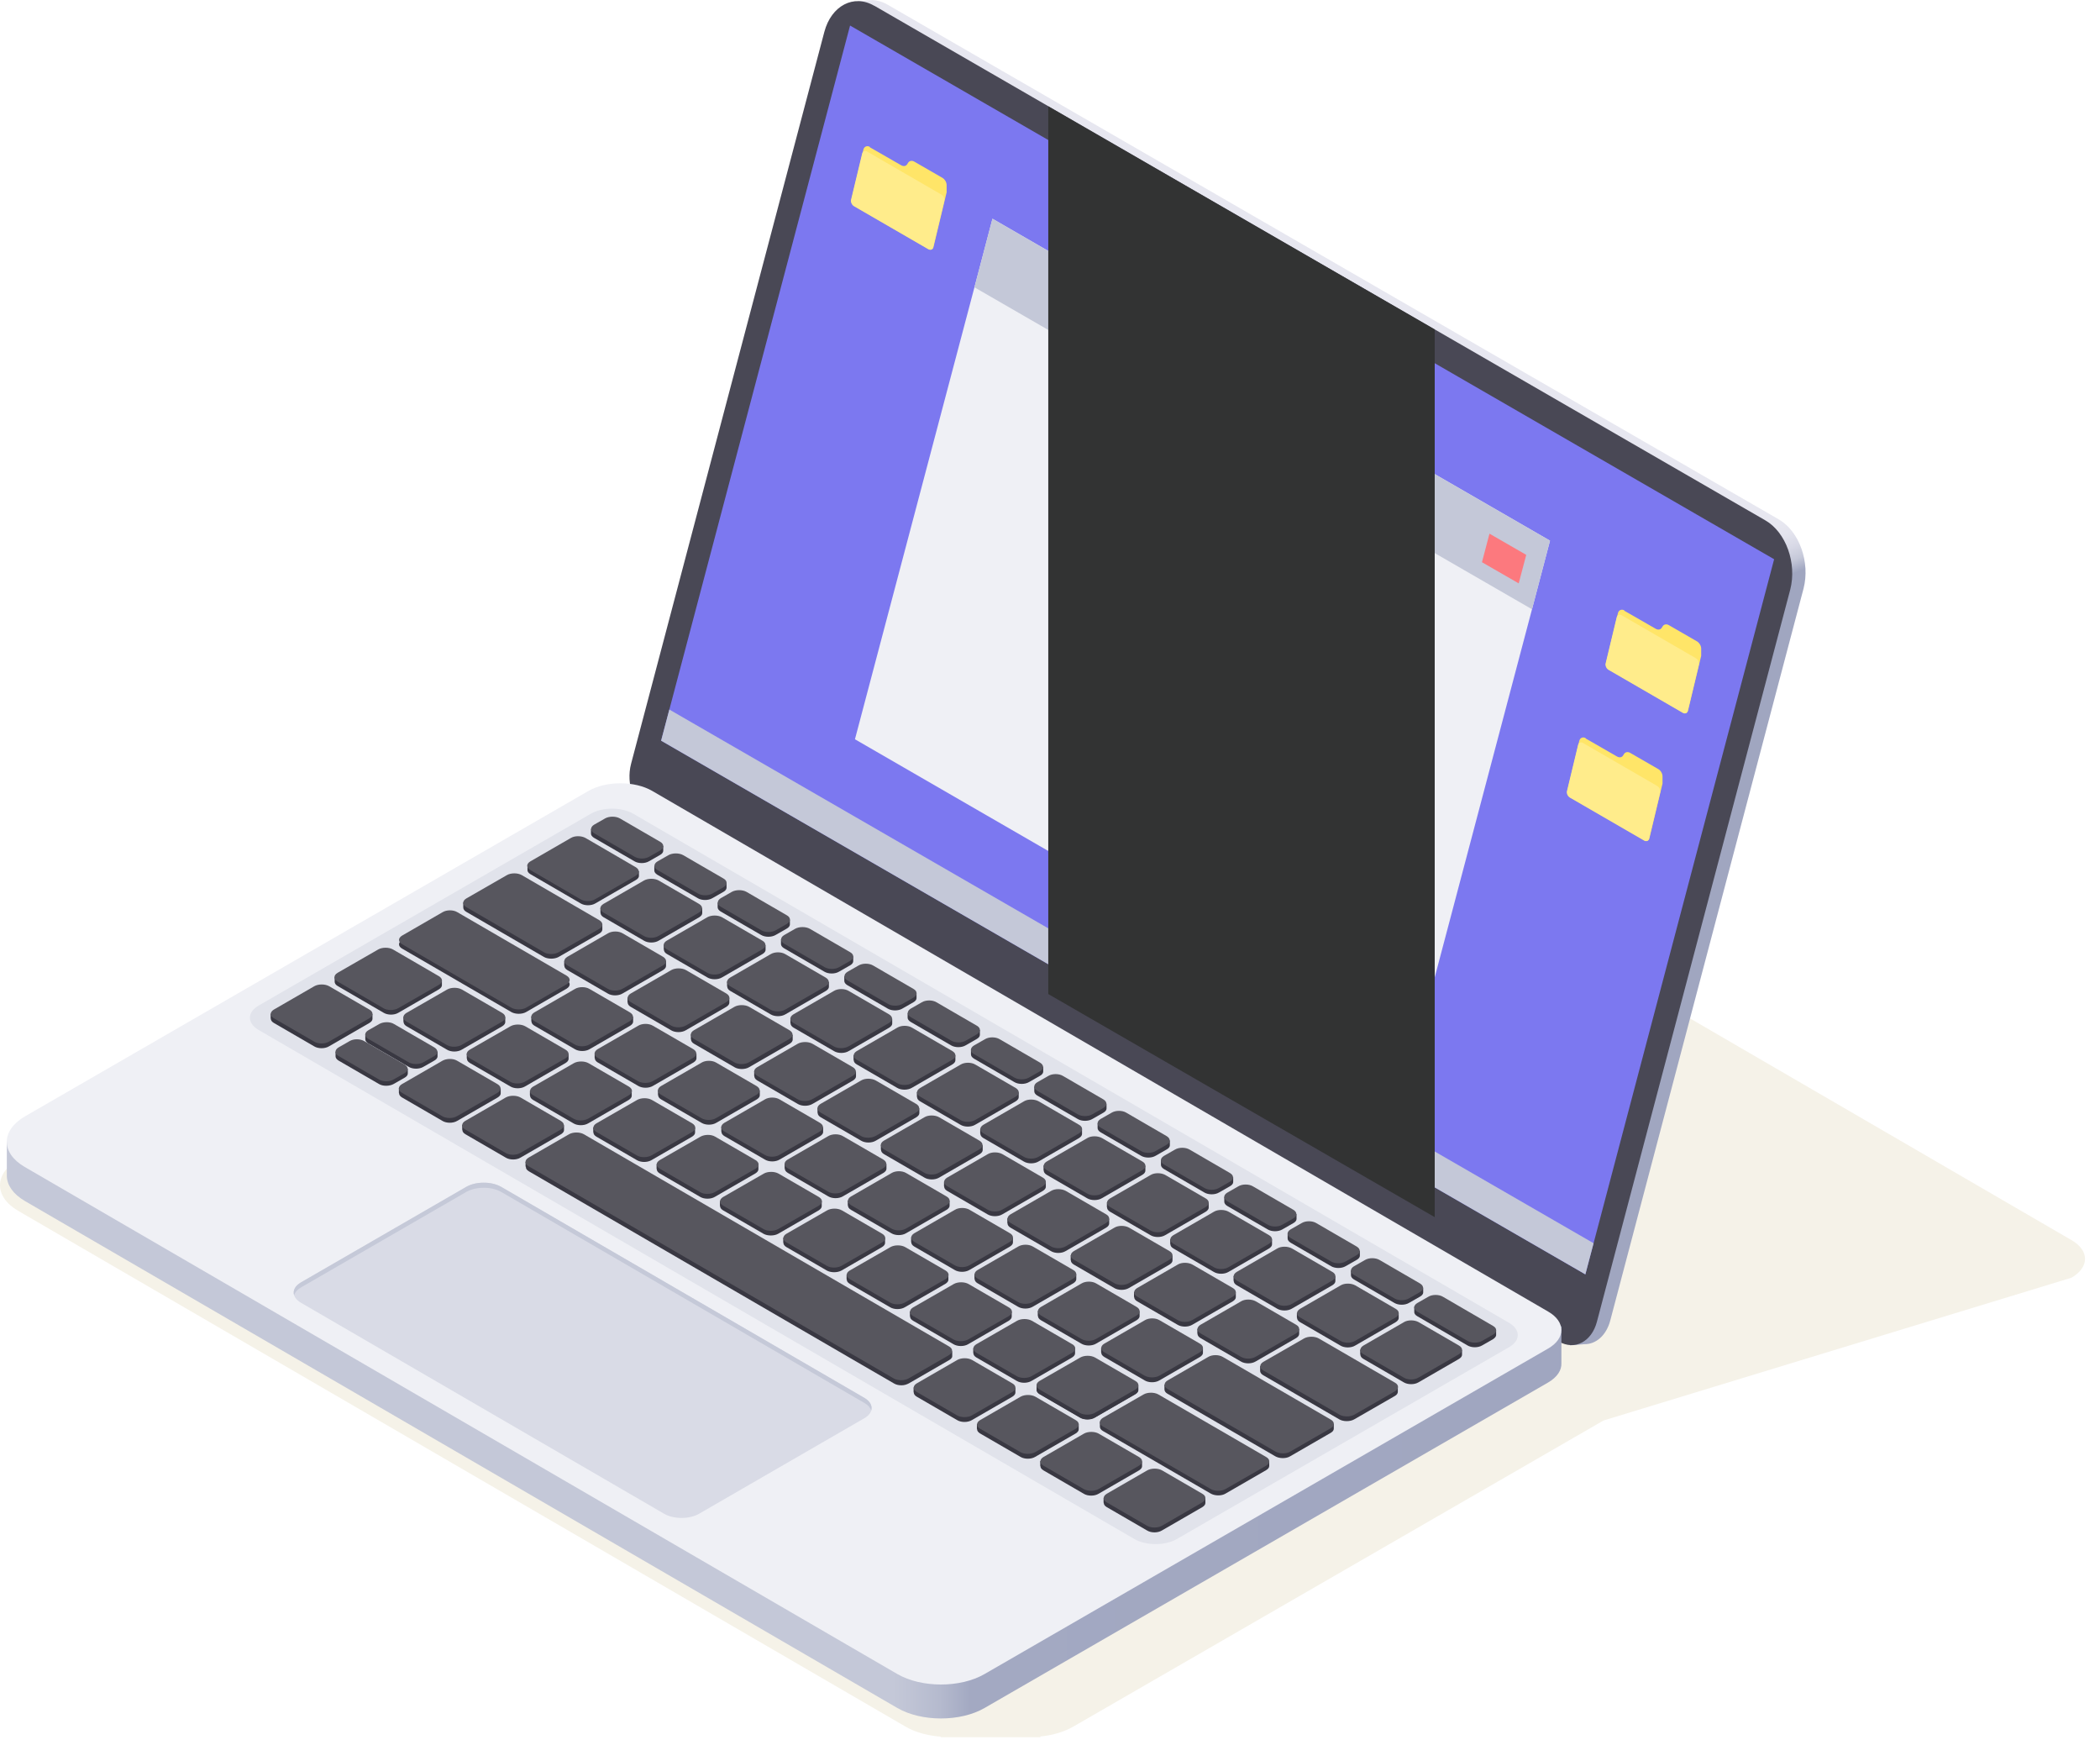 <svg width="130" height="108" viewBox="0 0 130 108" fill="none" xmlns="http://www.w3.org/2000/svg">
<path d="M1.148 71.782L36.616 51.302C37.732 50.663 39.519 50.663 40.623 51.302L41.078 51.562L41.533 51.302C42.432 50.782 43.775 50.696 44.847 51.01L67.839 43.992C68.955 43.353 70.742 43.353 71.847 43.992L128.249 76.763C129.354 77.403 129.343 78.442 128.238 79.081L99.268 87.918L66.453 106.86C65.879 107.196 65.153 107.402 64.406 107.477V107.521H58.233V107.488C57.421 107.423 56.652 107.218 56.045 106.86L1.127 74.944C-0.379 74.067 -0.379 72.637 1.148 71.76V71.782Z" fill="#F5F2E8"/>
<path d="M39.952 47.338L51.919 2.025C52.136 1.213 52.59 0.628 53.143 0.336L53.089 0.076L54.02 0C54.323 0.022 54.637 0.108 54.951 0.292L110.109 32.144C111.387 32.88 112.069 34.797 111.647 36.432L99.679 81.745C99.43 82.665 98.791 83.207 98.076 83.196H98.066L97.188 83.272L97.253 83.023L41.121 50.62C40.147 50.056 39.627 48.605 39.952 47.36V47.338Z" fill="url(#paint0_linear_76_839)"/>
<path d="M54.128 0.357L109.285 32.208C110.563 32.945 111.246 34.862 110.823 36.497L98.856 81.81C98.531 83.044 97.481 83.597 96.506 83.034L40.233 50.544C39.259 49.98 38.739 48.529 39.064 47.284L51.031 1.971C51.464 0.346 52.85 -0.379 54.117 0.357H54.128Z" fill="#494855"/>
<path d="M52.623 1.581L109.827 34.613L98.141 78.875L40.927 45.843L52.623 1.581Z" fill="#7C78F0"/>
<path d="M98.153 45.703L100.113 46.829C100.254 46.905 100.405 46.883 100.481 46.753L100.535 46.666C100.611 46.547 100.763 46.515 100.904 46.591L102.669 47.609C102.81 47.695 102.918 47.88 102.918 48.053V48.389C102.918 48.389 102.918 48.464 102.918 48.497L102.106 51.887C102.073 52.038 101.932 52.092 101.802 52.017L97.2 49.352C97.07 49.277 96.983 49.093 97.026 48.941L97.763 45.865C97.806 45.659 98.001 45.584 98.174 45.692L98.153 45.703Z" fill="#FFE568"/>
<path d="M97.991 45.984L102.594 48.648C102.724 48.724 102.81 48.908 102.767 49.06L102.085 51.897C102.052 52.049 101.912 52.103 101.782 52.027L97.179 49.363C97.049 49.287 96.962 49.103 97.005 48.952L97.688 46.114C97.72 45.963 97.861 45.908 97.991 45.984Z" fill="#FFEC8B"/>
<path d="M100.546 37.797L102.507 38.923C102.647 38.999 102.799 38.977 102.875 38.847L102.929 38.761C103.005 38.642 103.156 38.609 103.297 38.685L105.062 39.703C105.203 39.79 105.312 39.974 105.312 40.147V40.483C105.312 40.483 105.312 40.559 105.312 40.591L104.499 43.981C104.467 44.133 104.326 44.187 104.196 44.111L99.593 41.447C99.463 41.371 99.377 41.187 99.42 41.035L100.156 37.959C100.2 37.754 100.395 37.678 100.568 37.786L100.546 37.797Z" fill="#FFE568"/>
<path d="M100.385 38.078L104.987 40.743C105.117 40.818 105.204 41.003 105.161 41.154L104.478 43.992C104.446 44.143 104.305 44.197 104.175 44.122L99.572 41.457C99.442 41.382 99.356 41.197 99.399 41.046L100.081 38.208C100.114 38.057 100.255 38.003 100.385 38.078Z" fill="#FFEC8B"/>
<path d="M53.835 9.108L55.796 10.234C55.936 10.31 56.088 10.288 56.164 10.158L56.218 10.072C56.294 9.953 56.445 9.92 56.586 9.996L58.352 11.014C58.492 11.101 58.601 11.285 58.601 11.458V11.794C58.601 11.794 58.601 11.87 58.601 11.902L57.788 15.292C57.756 15.444 57.615 15.498 57.485 15.422L52.882 12.758C52.752 12.682 52.666 12.498 52.709 12.346L53.446 9.27C53.489 9.065 53.684 8.989 53.857 9.097L53.835 9.108Z" fill="#FFE568"/>
<path d="M53.674 9.379L58.276 12.043C58.406 12.119 58.493 12.303 58.45 12.454L57.767 15.292C57.735 15.444 57.594 15.498 57.464 15.422L52.861 12.758C52.731 12.682 52.645 12.498 52.688 12.346L53.37 9.509C53.403 9.357 53.544 9.303 53.674 9.379Z" fill="#FFEC8B"/>
<path d="M41.435 43.916L98.65 76.947L98.141 78.875L40.926 45.843L41.435 43.916Z" fill="#C4C8D8"/>
<path d="M52.925 45.756L87.441 65.694L94.838 37.71L95.953 33.464L61.438 13.537L60.322 17.782L52.925 45.756Z" fill="#EFF0F5"/>
<path d="M60.322 17.782L94.838 37.71L95.953 33.464L61.438 13.537L60.322 17.782Z" fill="#C4C8D8"/>
<path d="M94.015 36.107L91.74 34.797L92.206 33.031L94.481 34.342L94.015 36.107Z" fill="#FC797E"/>
<g style="mix-blend-mode:screen">
<path d="M64.893 6.584V61.525L88.816 75.333V20.393L64.893 6.584Z" fill="#323333"/>
</g>
<path d="M0.423 72.767V70.644L2.155 70.85L36.443 51.053C37.537 50.425 39.302 50.425 40.385 51.053L93.052 81.658L96.658 82.091V84.366C96.68 84.799 96.409 85.232 95.835 85.568L60.952 105.712C59.457 106.578 57.042 106.578 55.547 105.712L1.527 74.326C0.812 73.904 0.444 73.362 0.423 72.81V72.767Z" fill="url(#paint1_linear_76_839)"/>
<path d="M1.548 69.095L36.432 48.952C37.526 48.323 39.291 48.323 40.374 48.952L95.845 81.182C96.928 81.81 96.928 82.839 95.835 83.467L60.951 103.611C59.457 104.477 57.041 104.477 55.547 103.611L1.527 72.225C0.043 71.359 0.054 69.962 1.548 69.095Z" fill="#EFF0F5"/>
<path d="M16.007 62.24L36.584 50.36C37.31 49.948 38.468 49.948 39.194 50.36L93.42 81.875C94.135 82.298 94.135 82.969 93.42 83.381L72.843 95.261C72.117 95.673 70.959 95.673 70.233 95.261L16.007 63.746C15.292 63.334 15.292 62.652 16.007 62.24Z" fill="#E1E3EB"/>
<path d="M18.628 79.373L28.862 73.46C29.458 73.114 30.433 73.114 31.028 73.46L53.511 86.521C54.107 86.868 54.107 87.431 53.511 87.777L43.277 93.691C42.681 94.037 41.706 94.037 41.111 93.691L18.628 80.63C18.032 80.283 18.032 79.72 18.628 79.373Z" fill="#D9DBE6"/>
<path d="M53.511 86.835L31.028 73.774C30.432 73.428 29.468 73.428 28.862 73.774L18.628 79.687C18.4 79.817 18.259 79.991 18.205 80.164C18.119 79.882 18.259 79.59 18.628 79.373L28.862 73.46C29.458 73.114 30.432 73.114 31.028 73.46L53.511 86.521C53.879 86.738 54.009 87.019 53.933 87.301C53.879 87.128 53.739 86.965 53.511 86.835Z" fill="#C5C9D8"/>
<path d="M84.204 83.825V83.532H84.442L86.911 82.114C87.16 81.962 87.572 81.973 87.821 82.114L90.29 83.554H90.507V83.836V83.857C90.507 83.944 90.442 84.031 90.323 84.106L87.81 85.558C87.561 85.709 87.15 85.709 86.9 85.558L84.399 84.106C84.269 84.031 84.215 83.933 84.215 83.846L84.204 83.825Z" fill="#393842"/>
<path d="M68.316 92.997V92.705H68.554L71.024 91.286C71.273 91.145 71.684 91.145 71.933 91.286L74.403 92.727H74.619V93.008V93.03C74.619 93.117 74.554 93.203 74.435 93.279L71.922 94.73C71.673 94.882 71.262 94.882 71.013 94.73L68.511 93.279C68.381 93.203 68.327 93.106 68.327 93.019L68.316 92.997Z" fill="#393842"/>
<path d="M64.396 90.723V90.43H64.634L67.104 89.011C67.353 88.86 67.764 88.871 68.013 89.011L70.483 90.452H70.699V90.734V90.755C70.699 90.842 70.634 90.928 70.515 91.004L68.003 92.456C67.754 92.607 67.342 92.607 67.093 92.456L64.591 91.004C64.461 90.928 64.407 90.831 64.407 90.744L64.396 90.723Z" fill="#393842"/>
<path d="M60.475 88.438V88.146H60.714L63.183 86.727C63.432 86.575 63.843 86.586 64.092 86.727L66.562 88.167H66.778V88.449V88.471C66.778 88.557 66.713 88.644 66.594 88.72L64.082 90.171C63.833 90.322 63.421 90.322 63.172 90.171L60.67 88.72C60.54 88.644 60.486 88.546 60.486 88.46L60.475 88.438Z" fill="#393842"/>
<path d="M56.555 86.164V85.871H56.794L59.263 84.453C59.512 84.301 59.923 84.312 60.172 84.453L62.642 85.893H62.858V86.174V86.196C62.858 86.283 62.793 86.369 62.674 86.445L60.162 87.896C59.913 88.048 59.501 88.048 59.252 87.896L56.75 86.445C56.62 86.369 56.566 86.272 56.566 86.185L56.555 86.164Z" fill="#393842"/>
<path d="M80.283 81.55V81.258H80.521L82.99 79.839C83.24 79.688 83.651 79.698 83.9 79.839L86.369 81.28H86.586V81.561V81.583C86.586 81.669 86.521 81.756 86.402 81.832L83.889 83.283C83.64 83.435 83.229 83.435 82.98 83.283L80.478 81.832C80.348 81.756 80.294 81.659 80.294 81.572L80.283 81.55Z" fill="#393842"/>
<path d="M74.121 82.535V82.243H74.359L76.828 80.824C77.077 80.672 77.489 80.683 77.738 80.824L80.207 82.264H80.424V82.546V82.568C80.424 82.654 80.359 82.741 80.24 82.817L77.727 84.268C77.478 84.42 77.067 84.42 76.817 84.268L74.316 82.817C74.186 82.741 74.132 82.644 74.132 82.557L74.121 82.535Z" fill="#393842"/>
<path d="M70.2 80.261V79.969H70.438L72.907 78.55C73.156 78.398 73.568 78.409 73.817 78.55L76.286 79.99H76.503V80.272V80.294C76.503 80.38 76.438 80.467 76.319 80.543L73.806 81.994C73.557 82.146 73.146 82.146 72.897 81.994L70.395 80.543C70.265 80.467 70.211 80.37 70.211 80.283L70.2 80.261Z" fill="#393842"/>
<path d="M68.165 83.705V83.413H68.403L70.872 81.994C71.121 81.853 71.533 81.853 71.782 81.994L74.251 83.435H74.468V83.716V83.738C74.468 83.825 74.403 83.911 74.284 83.987L71.771 85.438C71.522 85.59 71.111 85.59 70.861 85.438L68.36 83.987C68.23 83.911 68.175 83.814 68.175 83.727L68.165 83.705Z" fill="#393842"/>
<path d="M64.169 86.012V85.72H64.407L66.876 84.301C67.125 84.16 67.537 84.16 67.786 84.301L70.255 85.741H70.472V86.023V86.044C70.472 86.131 70.407 86.218 70.288 86.294L67.775 87.745C67.526 87.897 67.114 87.897 66.865 87.745L64.364 86.294C64.234 86.218 64.179 86.12 64.179 86.034L64.169 86.012Z" fill="#393842"/>
<path d="M60.248 83.738V83.445H60.486L62.955 82.026C63.204 81.886 63.616 81.886 63.865 82.026L66.334 83.467H66.551V83.749V83.77C66.551 83.857 66.486 83.943 66.367 84.019L63.854 85.47C63.605 85.622 63.194 85.622 62.944 85.47L60.443 84.019C60.313 83.943 60.258 83.846 60.258 83.759L60.248 83.738Z" fill="#393842"/>
<path d="M56.328 81.464V81.171H56.566L59.035 79.753C59.284 79.612 59.696 79.612 59.945 79.753L62.414 81.193H62.631V81.475V81.496C62.631 81.583 62.566 81.669 62.447 81.745L59.934 83.197C59.685 83.348 59.273 83.348 59.024 83.197L56.523 81.745C56.393 81.669 56.339 81.572 56.339 81.485L56.328 81.464Z" fill="#393842"/>
<path d="M52.407 79.178V78.886H52.645L55.114 77.467C55.364 77.326 55.775 77.326 56.024 77.467L58.493 78.907H58.71V79.189V79.211C58.71 79.297 58.645 79.384 58.526 79.46L56.013 80.911C55.764 81.062 55.353 81.062 55.103 80.911L52.602 79.46C52.472 79.384 52.418 79.286 52.418 79.2L52.407 79.178Z" fill="#393842"/>
<path d="M48.486 76.904V76.611H48.724L51.194 75.193C51.443 75.041 51.854 75.052 52.103 75.193L54.572 76.633H54.789V76.915V76.936C54.789 77.023 54.724 77.11 54.605 77.185L52.092 78.637C51.843 78.777 51.432 78.777 51.183 78.637L48.681 77.185C48.551 77.11 48.497 77.012 48.497 76.925L48.486 76.904Z" fill="#393842"/>
<path d="M44.566 74.629V74.337H44.804L47.274 72.918C47.523 72.767 47.934 72.778 48.183 72.918L50.653 74.359H50.869V74.64V74.662C50.869 74.749 50.804 74.835 50.685 74.911L48.172 76.362C47.923 76.503 47.512 76.503 47.263 76.362L44.761 74.911C44.631 74.835 44.577 74.738 44.577 74.651L44.566 74.629Z" fill="#393842"/>
<path d="M40.645 72.345V72.052H40.883L43.353 70.634C43.602 70.482 44.013 70.493 44.262 70.634L46.732 72.074H46.948V72.356V72.377C46.948 72.464 46.883 72.55 46.764 72.626L44.252 74.078C44.002 74.229 43.591 74.229 43.342 74.078L40.84 72.626C40.71 72.55 40.656 72.453 40.656 72.366L40.645 72.345Z" fill="#393842"/>
<path d="M36.725 70.07V69.778H36.964L39.433 68.359C39.682 68.208 40.093 68.218 40.342 68.359L42.812 69.8H43.028V70.081V70.103C43.028 70.189 42.963 70.276 42.844 70.352L40.332 71.803C40.083 71.955 39.671 71.955 39.422 71.803L36.92 70.352C36.79 70.276 36.736 70.179 36.736 70.092L36.725 70.07Z" fill="#393842"/>
<path d="M32.804 67.796V67.504H33.043L35.512 66.085C35.761 65.933 36.172 65.944 36.422 66.085L38.891 67.525H39.107V67.807V67.828C39.107 67.915 39.042 68.002 38.923 68.078L36.411 69.529C36.162 69.68 35.75 69.68 35.501 69.529L32.999 68.078C32.869 68.002 32.815 67.904 32.815 67.818L32.804 67.796Z" fill="#393842"/>
<path d="M28.613 69.918V69.626H28.851L31.32 68.207C31.57 68.056 31.981 68.067 32.23 68.207L34.7 69.648H34.916V69.929V69.951C34.916 70.038 34.851 70.124 34.732 70.2L32.219 71.651C31.97 71.803 31.559 71.803 31.31 71.651L28.808 70.2C28.678 70.124 28.624 70.027 28.624 69.94L28.613 69.918Z" fill="#393842"/>
<path d="M24.693 67.644V67.352H24.931L27.401 65.933C27.65 65.781 28.061 65.792 28.31 65.933L30.779 67.373H30.996V67.655V67.677C30.996 67.763 30.931 67.85 30.812 67.926L28.299 69.377C28.05 69.528 27.639 69.528 27.39 69.377L24.888 67.926C24.758 67.85 24.704 67.752 24.704 67.666L24.693 67.644Z" fill="#393842"/>
<path d="M16.755 63.031V62.738H16.993L19.462 61.32C19.711 61.168 20.123 61.179 20.372 61.32L22.841 62.76H23.058V63.042V63.063C23.058 63.15 22.993 63.237 22.873 63.312L20.361 64.764C20.112 64.915 19.7 64.915 19.451 64.764L16.95 63.312C16.82 63.237 16.765 63.139 16.765 63.053L16.755 63.031Z" fill="#393842"/>
<path d="M20.945 60.464L23.414 59.035C23.663 58.883 24.075 58.894 24.324 59.035L24.671 59.24L26.793 60.475H27.01V60.605L27.14 60.681H27.356V60.962V60.984C27.356 61.071 27.291 61.157 27.172 61.233L24.66 62.684C24.411 62.836 23.999 62.836 23.75 62.684L20.902 61.027C20.772 60.951 20.718 60.854 20.718 60.767V60.475H20.956L20.945 60.464Z" fill="#393842"/>
<path d="M28.895 65.511V65.218H29.134L31.603 63.8C31.852 63.648 32.263 63.659 32.512 63.8L34.982 65.24H35.198V65.522V65.543C35.198 65.63 35.133 65.716 35.014 65.792L32.502 67.244C32.252 67.395 31.841 67.395 31.592 67.244L29.09 65.792C28.96 65.716 28.906 65.619 28.906 65.532L28.895 65.511Z" fill="#393842"/>
<path d="M24.974 63.236V62.944H25.213L27.682 61.525C27.931 61.374 28.342 61.384 28.591 61.525L31.061 62.966H31.277V63.247V63.269C31.277 63.355 31.212 63.442 31.093 63.518L28.581 64.969C28.332 65.121 27.92 65.121 27.671 64.969L25.169 63.518C25.039 63.442 24.985 63.345 24.985 63.258L24.974 63.236Z" fill="#393842"/>
<path d="M64.244 81.431V81.139H64.482L66.951 79.72C67.2 79.579 67.612 79.579 67.861 79.72L70.33 81.16H70.547V81.442V81.463C70.547 81.55 70.482 81.637 70.363 81.713L67.85 83.164C67.601 83.315 67.19 83.315 66.941 83.164L64.439 81.713C64.309 81.637 64.255 81.539 64.255 81.453L64.244 81.431Z" fill="#393842"/>
<path d="M60.324 79.145V78.853H60.562L63.031 77.434C63.281 77.283 63.692 77.294 63.941 77.434L66.41 78.875H66.627V79.156V79.178C66.627 79.265 66.562 79.351 66.443 79.427L63.93 80.878C63.681 81.03 63.27 81.03 63.02 80.878L60.519 79.427C60.389 79.351 60.335 79.254 60.335 79.167L60.324 79.145Z" fill="#393842"/>
<path d="M56.403 76.871V76.579H56.641L59.111 75.16C59.36 75.008 59.771 75.019 60.02 75.16L62.489 76.6H62.706V76.882V76.904C62.706 76.99 62.641 77.077 62.522 77.153L60.009 78.604C59.76 78.755 59.349 78.755 59.1 78.604L56.598 77.153C56.468 77.077 56.414 76.979 56.414 76.893L56.403 76.871Z" fill="#393842"/>
<path d="M52.482 74.597V74.305H52.72L55.19 72.886C55.439 72.734 55.85 72.745 56.099 72.886L58.569 74.326H58.785V74.608V74.63C58.785 74.716 58.72 74.803 58.601 74.879L56.089 76.33C55.839 76.482 55.428 76.482 55.179 76.33L52.677 74.879C52.547 74.803 52.493 74.706 52.493 74.619L52.482 74.597Z" fill="#393842"/>
<path d="M48.573 72.312V72.02H48.811L51.28 70.601C51.529 70.449 51.941 70.46 52.19 70.601L54.659 72.041H54.876V72.323V72.344C54.876 72.431 54.811 72.518 54.692 72.594L52.179 74.045C51.93 74.197 51.519 74.197 51.27 74.045L48.768 72.594C48.638 72.518 48.584 72.42 48.584 72.334L48.573 72.312Z" fill="#393842"/>
<path d="M44.653 70.038V69.745H44.891L47.361 68.326C47.61 68.175 48.021 68.186 48.27 68.326L50.739 69.767H50.956V70.049V70.07C50.956 70.157 50.891 70.243 50.772 70.319L48.259 71.77C48.01 71.922 47.599 71.922 47.35 71.77L44.848 70.319C44.718 70.243 44.664 70.146 44.664 70.059L44.653 70.038Z" fill="#393842"/>
<path d="M40.732 67.764V67.471H40.97L43.44 66.053C43.689 65.901 44.1 65.912 44.349 66.053L46.819 67.493H47.035V67.775V67.796C47.035 67.883 46.97 67.969 46.851 68.045L44.339 69.496C44.089 69.648 43.678 69.648 43.429 69.496L40.927 68.045C40.797 67.969 40.743 67.872 40.743 67.785L40.732 67.764Z" fill="#393842"/>
<path d="M36.811 65.478V65.186H37.05L39.519 63.767C39.768 63.615 40.179 63.626 40.428 63.767L42.898 65.207H43.114V65.489V65.511C43.114 65.597 43.049 65.684 42.93 65.76L40.418 67.211C40.169 67.362 39.757 67.362 39.508 67.211L37.006 65.76C36.876 65.684 36.822 65.586 36.822 65.5L36.811 65.478Z" fill="#393842"/>
<path d="M32.891 63.204V62.912H33.13L35.599 61.493C35.848 61.341 36.259 61.352 36.508 61.493L38.978 62.933H39.194V63.215V63.237C39.194 63.323 39.129 63.41 39.01 63.486L36.498 64.937C36.249 65.089 35.837 65.089 35.588 64.937L33.086 63.486C32.956 63.41 32.902 63.312 32.902 63.226L32.891 63.204Z" fill="#393842"/>
<path d="M66.28 77.987V77.695H66.518L68.987 76.276C69.237 76.125 69.648 76.135 69.897 76.276L72.366 77.717H72.583V77.998V78.02C72.583 78.106 72.518 78.193 72.399 78.269L69.886 79.72C69.637 79.872 69.226 79.872 68.977 79.72L66.475 78.269C66.345 78.193 66.291 78.096 66.291 78.009L66.28 77.987Z" fill="#393842"/>
<path d="M62.36 75.702V75.41H62.598L65.067 73.991C65.317 73.839 65.728 73.85 65.977 73.991L68.447 75.431H68.663V75.713V75.735C68.663 75.821 68.598 75.908 68.479 75.984L65.966 77.435C65.717 77.587 65.306 77.587 65.057 77.435L62.555 75.984C62.425 75.908 62.371 75.811 62.371 75.724L62.36 75.702Z" fill="#393842"/>
<path d="M58.439 73.428V73.135H58.677L61.147 71.717C61.396 71.565 61.807 71.576 62.056 71.717L64.526 73.157H64.742V73.439V73.46C64.742 73.547 64.677 73.633 64.558 73.709L62.045 75.161C61.796 75.312 61.385 75.312 61.136 75.161L58.634 73.709C58.504 73.633 58.45 73.536 58.45 73.449L58.439 73.428Z" fill="#393842"/>
<path d="M54.53 71.153V70.861H54.768L57.237 69.442C57.486 69.291 57.898 69.301 58.147 69.442L60.616 70.883H60.833V71.164V71.186C60.833 71.272 60.768 71.359 60.649 71.435L58.136 72.886C57.887 73.038 57.476 73.038 57.227 72.886L54.725 71.435C54.595 71.359 54.541 71.262 54.541 71.175L54.53 71.153Z" fill="#393842"/>
<path d="M50.609 68.868V68.576H50.847L53.317 67.157C53.566 67.005 53.977 67.016 54.226 67.157L56.696 68.597H56.912V68.879V68.901C56.912 68.987 56.847 69.074 56.728 69.15L54.215 70.601C53.966 70.753 53.555 70.753 53.306 70.601L50.804 69.15C50.674 69.074 50.62 68.977 50.62 68.89L50.609 68.868Z" fill="#393842"/>
<path d="M46.688 66.594V66.301H46.926L49.396 64.883C49.645 64.731 50.056 64.742 50.305 64.883L52.775 66.323H52.991V66.605V66.626C52.991 66.713 52.926 66.799 52.807 66.875L50.294 68.327C50.045 68.478 49.634 68.478 49.385 68.327L46.883 66.875C46.753 66.799 46.699 66.702 46.699 66.615L46.688 66.594Z" fill="#393842"/>
<path d="M42.768 64.319V64.027H43.007L45.476 62.608C45.725 62.457 46.136 62.467 46.386 62.608L48.855 64.049H49.071V64.33V64.352C49.071 64.439 49.006 64.525 48.887 64.601L46.375 66.052C46.126 66.204 45.714 66.204 45.465 66.052L42.963 64.601C42.833 64.525 42.779 64.428 42.779 64.341L42.768 64.319Z" fill="#393842"/>
<path d="M38.847 62.035V61.742H39.086L41.555 60.324C41.804 60.172 42.215 60.183 42.465 60.324L44.934 61.764H45.15V62.045V62.067C45.15 62.154 45.085 62.24 44.966 62.316L42.454 63.767C42.205 63.919 41.793 63.919 41.544 63.767L39.042 62.316C38.912 62.24 38.858 62.143 38.858 62.056L38.847 62.035Z" fill="#393842"/>
<path d="M34.927 59.76V59.468H35.166L37.635 58.049C37.884 57.908 38.296 57.908 38.545 58.049L41.014 59.489H41.23V59.771V59.793C41.23 59.879 41.166 59.966 41.046 60.042L38.534 61.493C38.285 61.645 37.873 61.645 37.624 61.493L35.122 60.042C34.992 59.966 34.938 59.868 34.938 59.782L34.927 59.76Z" fill="#393842"/>
<path d="M76.363 79.265V78.973H76.601L79.07 77.554C79.32 77.413 79.731 77.413 79.98 77.554L82.449 78.994H82.666V79.276V79.297C82.666 79.384 82.601 79.471 82.482 79.547L79.969 80.998C79.72 81.149 79.309 81.149 79.06 80.998L76.558 79.547C76.428 79.471 76.374 79.373 76.374 79.287L76.363 79.265Z" fill="#393842"/>
<path d="M72.442 76.991V76.698H72.68L75.15 75.279C75.399 75.139 75.81 75.139 76.059 75.279L78.528 76.72H78.745V77.001V77.023C78.745 77.11 78.68 77.196 78.561 77.272L76.049 78.723C75.799 78.875 75.388 78.875 75.139 78.723L72.637 77.272C72.507 77.196 72.453 77.099 72.453 77.012L72.442 76.991Z" fill="#393842"/>
<path d="M68.522 74.717V74.424H68.76L71.23 73.005C71.479 72.865 71.89 72.865 72.139 73.005L74.609 74.446H74.825V74.728V74.749C74.825 74.836 74.76 74.922 74.641 74.998L72.129 76.449C71.879 76.601 71.468 76.601 71.219 76.449L68.717 74.998C68.587 74.922 68.533 74.825 68.533 74.738L68.522 74.717Z" fill="#393842"/>
<path d="M64.601 72.431V72.139H64.84L67.309 70.72C67.558 70.579 67.969 70.579 68.218 70.72L70.688 72.16H70.904V72.442V72.463C70.904 72.55 70.839 72.637 70.72 72.713L68.208 74.164C67.959 74.315 67.547 74.315 67.298 74.164L64.796 72.713C64.666 72.637 64.612 72.539 64.612 72.453L64.601 72.431Z" fill="#393842"/>
<path d="M60.68 70.157V69.864H60.919L63.388 68.445C63.637 68.305 64.048 68.305 64.297 68.445L66.767 69.886H66.983V70.167V70.189C66.983 70.276 66.918 70.362 66.799 70.438L64.287 71.889C64.038 72.041 63.626 72.041 63.377 71.889L60.875 70.438C60.745 70.362 60.691 70.265 60.691 70.178L60.68 70.157Z" fill="#393842"/>
<path d="M56.76 67.883V67.59H56.999L59.468 66.171C59.717 66.031 60.129 66.031 60.378 66.171L62.847 67.612H63.063V67.894V67.915C63.063 68.002 62.998 68.088 62.879 68.164L60.367 69.615C60.118 69.767 59.706 69.767 59.457 69.615L56.955 68.164C56.825 68.088 56.771 67.991 56.771 67.904L56.76 67.883Z" fill="#393842"/>
<path d="M52.84 65.597V65.305H53.078L55.547 63.886C55.796 63.746 56.208 63.746 56.457 63.886L58.926 65.327H59.143V65.608V65.63C59.143 65.717 59.078 65.803 58.959 65.879L56.446 67.33C56.197 67.482 55.785 67.482 55.536 67.33L53.035 65.879C52.904 65.803 52.85 65.706 52.85 65.619L52.84 65.597Z" fill="#393842"/>
<path d="M48.93 63.323V63.031H49.169L51.638 61.612C51.887 61.461 52.298 61.471 52.548 61.612L55.017 63.053H55.233V63.334V63.356C55.233 63.442 55.168 63.529 55.049 63.605L52.537 65.056C52.288 65.208 51.876 65.208 51.627 65.056L49.125 63.605C48.995 63.529 48.941 63.432 48.941 63.345L48.93 63.323Z" fill="#393842"/>
<path d="M45.01 61.049V60.756H45.249L47.718 59.338C47.967 59.186 48.379 59.197 48.628 59.338L51.097 60.778H51.313V61.06V61.081C51.313 61.168 51.248 61.255 51.129 61.33L48.617 62.782C48.368 62.933 47.956 62.933 47.707 62.782L45.205 61.33C45.075 61.255 45.021 61.157 45.021 61.071L45.01 61.049Z" fill="#393842"/>
<path d="M41.09 58.764V58.471H41.328L43.797 57.053C44.046 56.901 44.458 56.912 44.707 57.053L47.176 58.493H47.393V58.775V58.796C47.393 58.883 47.328 58.969 47.209 59.045L44.696 60.496C44.447 60.648 44.035 60.648 43.786 60.496L41.284 59.045C41.154 58.969 41.1 58.872 41.1 58.785L41.09 58.764Z" fill="#393842"/>
<path d="M37.169 56.489V56.197H37.407L39.876 54.778C40.125 54.627 40.537 54.637 40.786 54.778L43.255 56.218H43.472V56.5V56.522C43.472 56.608 43.407 56.695 43.288 56.771L40.775 58.222C40.526 58.374 40.114 58.374 39.865 58.222L37.364 56.771C37.234 56.695 37.179 56.598 37.179 56.511L37.169 56.489Z" fill="#393842"/>
<path d="M32.642 53.554H32.891L35.35 52.147C35.599 52.006 36.01 52.006 36.26 52.147L39.303 53.912H39.552V54.194C39.552 54.204 39.552 54.215 39.552 54.226V54.237C39.541 54.323 39.476 54.399 39.368 54.464L36.855 55.915C36.606 56.067 36.194 56.067 35.945 55.915L32.837 54.107C32.707 54.031 32.642 53.934 32.653 53.825V53.533L32.642 53.554Z" fill="#393842"/>
<path d="M32.534 72.193V71.911H32.772L35.241 70.482C35.425 70.373 35.707 70.341 35.945 70.406C36.021 70.428 36.097 70.449 36.162 70.493L38.631 71.933H38.848V72.063L56.262 82.189L58.732 83.629H58.948V83.911V83.933C58.948 83.954 58.948 83.965 58.938 83.987C58.938 83.987 58.938 83.987 58.938 83.998C58.938 84.019 58.927 84.03 58.905 84.052C58.905 84.052 58.883 84.073 58.883 84.084C58.883 84.095 58.862 84.106 58.851 84.117C58.829 84.138 58.807 84.149 58.775 84.171L56.262 85.622C56.197 85.655 56.122 85.687 56.046 85.709C55.97 85.73 55.883 85.741 55.808 85.741C55.645 85.741 55.483 85.709 55.353 85.633L52.851 84.182L32.74 72.496C32.61 72.42 32.545 72.323 32.556 72.225L32.534 72.193Z" fill="#393842"/>
<path d="M83.63 78.919V78.637L83.792 78.68C83.792 78.68 83.814 78.67 83.825 78.659L84.507 78.269C84.756 78.117 85.168 78.117 85.417 78.269L87.734 79.612L88.103 79.698V80.002C88.103 80.088 88.027 80.186 87.908 80.251L87.225 80.641C86.976 80.792 86.565 80.792 86.316 80.641L83.814 79.189C83.695 79.114 83.63 79.027 83.63 78.93V78.919Z" fill="#393842"/>
<path d="M79.71 76.644V76.363L79.872 76.406C79.872 76.406 79.894 76.395 79.905 76.385L80.587 75.995C80.836 75.843 81.248 75.843 81.497 75.995L83.814 77.338L84.183 77.424V77.727C84.183 77.814 84.107 77.912 83.988 77.977L83.305 78.366C83.056 78.518 82.645 78.518 82.396 78.366L79.894 76.915C79.775 76.839 79.71 76.753 79.71 76.655V76.644Z" fill="#393842"/>
<path d="M75.789 74.37V74.088L75.951 74.132C75.951 74.132 75.973 74.121 75.984 74.11L76.666 73.72C76.915 73.569 77.327 73.569 77.576 73.72L79.894 75.063L80.262 75.15V75.453C80.262 75.54 80.186 75.637 80.067 75.702L79.385 76.092C79.135 76.243 78.724 76.243 78.475 76.092L75.973 74.641C75.854 74.565 75.789 74.478 75.789 74.381V74.37Z" fill="#393842"/>
<path d="M71.868 72.085V71.803L72.031 71.847C72.031 71.847 72.052 71.836 72.063 71.825L72.745 71.435C72.994 71.283 73.406 71.283 73.655 71.435L75.973 72.778L76.341 72.865V73.168C76.341 73.254 76.265 73.352 76.146 73.417L75.464 73.807C75.215 73.958 74.803 73.958 74.554 73.807L72.052 72.356C71.933 72.28 71.868 72.193 71.868 72.096V72.085Z" fill="#393842"/>
<path d="M67.947 69.81V69.529L68.11 69.572C68.11 69.572 68.131 69.561 68.142 69.55L68.824 69.161C69.073 69.009 69.485 69.009 69.734 69.161L72.052 70.504L72.42 70.59V70.893C72.42 70.98 72.344 71.078 72.225 71.142L71.543 71.532C71.294 71.684 70.882 71.684 70.633 71.532L68.131 70.081C68.012 70.005 67.947 69.919 67.947 69.821V69.81Z" fill="#393842"/>
<path d="M64.027 67.536V67.254L64.19 67.298C64.19 67.298 64.211 67.287 64.222 67.276L64.904 66.886C65.153 66.735 65.565 66.735 65.814 66.886L68.132 68.229L68.5 68.316V68.619C68.5 68.706 68.424 68.803 68.305 68.868L67.623 69.258C67.374 69.41 66.962 69.41 66.713 69.258L64.211 67.807C64.092 67.731 64.027 67.644 64.027 67.547V67.536Z" fill="#393842"/>
<path d="M60.107 65.251V64.969L60.27 65.013C60.27 65.013 60.291 65.002 60.302 64.991L60.984 64.601C61.234 64.449 61.645 64.449 61.894 64.601L64.212 65.944L64.58 66.031V66.334C64.58 66.421 64.504 66.518 64.385 66.583L63.703 66.973C63.454 67.124 63.042 67.124 62.793 66.973L60.291 65.522C60.172 65.446 60.107 65.359 60.107 65.262V65.251Z" fill="#393842"/>
<path d="M56.186 62.976V62.695L56.349 62.738C56.349 62.738 56.37 62.727 56.381 62.717L57.064 62.327C57.313 62.175 57.724 62.175 57.973 62.327L60.291 63.669L60.659 63.756V64.059C60.659 64.146 60.583 64.243 60.464 64.308L59.782 64.698C59.533 64.85 59.121 64.85 58.872 64.698L56.37 63.247C56.251 63.171 56.186 63.085 56.186 62.987V62.976Z" fill="#393842"/>
<path d="M52.266 60.702V60.42L52.428 60.464C52.428 60.464 52.45 60.453 52.46 60.442L53.143 60.052C53.392 59.901 53.803 59.901 54.053 60.052L56.37 61.395L56.738 61.482V61.785C56.738 61.872 56.663 61.969 56.543 62.034L55.861 62.424C55.612 62.576 55.2 62.576 54.951 62.424L52.45 60.973C52.33 60.897 52.266 60.81 52.266 60.713V60.702Z" fill="#393842"/>
<path d="M48.346 58.417V58.136L48.508 58.179C48.508 58.179 48.53 58.168 48.541 58.157L49.223 57.767C49.472 57.616 49.883 57.616 50.133 57.767L52.45 59.111L52.818 59.197V59.5C52.818 59.587 52.743 59.684 52.623 59.749L51.941 60.139C51.692 60.291 51.281 60.291 51.031 60.139L48.53 58.688C48.41 58.612 48.346 58.526 48.346 58.428V58.417Z" fill="#393842"/>
<path d="M44.426 56.143V55.861L44.588 55.905C44.588 55.905 44.61 55.894 44.621 55.883L45.303 55.493C45.552 55.342 45.964 55.342 46.213 55.493L48.53 56.836L48.898 56.923V57.226C48.898 57.312 48.823 57.41 48.703 57.475L48.021 57.865C47.772 58.017 47.361 58.017 47.111 57.865L44.61 56.414C44.491 56.338 44.426 56.251 44.426 56.154V56.143Z" fill="#393842"/>
<path d="M40.505 53.868V53.587L40.667 53.63C40.667 53.63 40.689 53.619 40.7 53.609L41.382 53.219C41.631 53.067 42.043 53.067 42.292 53.219L44.609 54.562L44.977 54.648V54.952C44.977 55.038 44.902 55.136 44.783 55.201L44.1 55.59C43.851 55.742 43.44 55.742 43.191 55.59L40.689 54.139C40.57 54.063 40.505 53.977 40.505 53.879V53.868Z" fill="#393842"/>
<path d="M36.584 51.583V51.302L36.746 51.345C36.746 51.345 36.768 51.334 36.779 51.323L37.461 50.934C37.71 50.782 38.122 50.782 38.371 50.934L40.688 52.276L41.057 52.363V52.666C41.057 52.753 40.981 52.85 40.862 52.915L40.179 53.305C39.93 53.457 39.519 53.457 39.27 53.305L36.768 51.854C36.649 51.778 36.584 51.692 36.584 51.594V51.583Z" fill="#393842"/>
<path d="M78.02 84.55L78.193 84.582C78.193 84.582 78.193 84.582 78.204 84.582L80.727 83.131C80.976 82.99 81.388 82.99 81.637 83.131L86.283 85.828L86.532 85.871V86.131V86.153C86.532 86.239 86.467 86.337 86.348 86.402L83.825 87.853C83.576 87.994 83.164 87.994 82.915 87.853L78.193 85.113C78.063 85.037 78.009 84.94 78.009 84.853V84.571L78.02 84.55Z" fill="#393842"/>
<path d="M72.085 85.698L72.258 85.741C72.258 85.741 72.258 85.741 72.28 85.731L74.792 84.279C75.041 84.128 75.453 84.128 75.702 84.279L82.233 88.07L82.568 88.145V88.427C82.568 88.525 82.503 88.611 82.373 88.687L79.861 90.138C79.612 90.29 79.2 90.279 78.951 90.138L72.269 86.261C72.139 86.185 72.085 86.088 72.085 85.99V85.698Z" fill="#393842"/>
<path d="M68.089 88.005L68.262 88.048C68.262 88.048 68.262 88.048 68.284 88.037L70.796 86.586C71.045 86.434 71.457 86.434 71.706 86.586L78.237 90.376L78.572 90.452V90.734C78.572 90.831 78.507 90.918 78.377 90.994L75.865 92.445C75.616 92.597 75.204 92.586 74.955 92.445L68.273 88.568C68.143 88.492 68.089 88.394 68.089 88.297V88.005Z" fill="#393842"/>
<path d="M28.667 55.861L28.852 55.894L31.375 54.443C31.624 54.302 32.035 54.302 32.285 54.443L37.017 57.193L37.288 57.237V57.507V57.529C37.288 57.616 37.223 57.713 37.104 57.778L34.581 59.229C34.331 59.37 33.92 59.37 33.671 59.229L28.862 56.435C28.732 56.359 28.678 56.262 28.678 56.164V55.883L28.667 55.861Z" fill="#393842"/>
<path d="M24.888 58.179L27.4 56.728C27.649 56.576 28.061 56.576 28.31 56.728L35.079 60.659C35.328 60.811 35.328 61.038 35.079 61.19L32.566 62.641C32.317 62.782 31.906 62.782 31.657 62.641L24.888 58.71C24.639 58.569 24.639 58.331 24.888 58.179Z" fill="#393842"/>
<path d="M22.613 64.308V64.027L22.776 64.07C22.776 64.07 22.797 64.059 22.808 64.049L23.49 63.659C23.739 63.507 24.151 63.507 24.4 63.659L26.718 65.002L27.086 65.088V65.391C27.086 65.478 27.01 65.576 26.891 65.641L26.209 66.03C25.96 66.182 25.548 66.182 25.299 66.03L22.797 64.579C22.678 64.503 22.613 64.417 22.613 64.319V64.308Z" fill="#393842"/>
<path d="M20.772 65.37V65.088L20.935 65.132C20.935 65.132 20.956 65.121 20.967 65.11L21.649 64.72C21.899 64.569 22.31 64.569 22.559 64.72L24.877 66.063L25.245 66.15V66.453C25.245 66.54 25.169 66.637 25.05 66.702L24.368 67.092C24.119 67.233 23.707 67.244 23.458 67.092L20.956 65.641C20.837 65.565 20.772 65.478 20.772 65.381V65.37Z" fill="#393842"/>
<path d="M64.352 85.752L66.865 84.301C67.114 84.149 67.525 84.149 67.774 84.301L70.276 85.752C70.525 85.893 70.525 86.131 70.276 86.283L67.763 87.734C67.514 87.875 67.103 87.875 66.854 87.734L64.352 86.283C64.103 86.131 64.103 85.904 64.352 85.752Z" fill="#393842"/>
<path d="M87.55 81.182V80.879L87.734 80.933L88.416 80.543C88.665 80.391 89.077 80.391 89.326 80.543L92.207 82.222L92.618 82.341V82.644C92.607 82.731 92.542 82.806 92.434 82.882L91.752 83.272C91.503 83.424 91.091 83.424 90.842 83.272L87.734 81.463C87.604 81.388 87.539 81.29 87.55 81.193V81.182Z" fill="#393842"/>
<path d="M84.398 83.283L86.91 81.832C87.16 81.68 87.571 81.691 87.82 81.832L90.322 83.283C90.571 83.424 90.571 83.662 90.322 83.814L87.809 85.265C87.56 85.417 87.149 85.417 86.9 85.265L84.398 83.814C84.149 83.673 84.149 83.435 84.398 83.283Z" fill="#57565E"/>
<path d="M80.478 81.009L82.991 79.557C83.24 79.406 83.651 79.417 83.9 79.557L86.402 81.009C86.651 81.15 86.651 81.388 86.402 81.539L83.889 82.991C83.64 83.142 83.229 83.142 82.98 82.991L80.478 81.539C80.229 81.398 80.229 81.16 80.478 81.009Z" fill="#57565E"/>
<path d="M76.557 78.724L79.07 77.272C79.319 77.121 79.73 77.132 79.979 77.272L82.481 78.724C82.73 78.864 82.73 79.103 82.481 79.254L79.969 80.705C79.719 80.857 79.308 80.857 79.059 80.705L76.557 79.254C76.308 79.113 76.308 78.875 76.557 78.724Z" fill="#57565E"/>
<path d="M72.636 76.449L75.149 74.998C75.398 74.846 75.809 74.857 76.058 74.998L78.56 76.449C78.809 76.59 78.809 76.828 78.56 76.98L76.048 78.431C75.799 78.583 75.387 78.583 75.138 78.431L72.636 76.98C72.387 76.828 72.387 76.601 72.636 76.449Z" fill="#57565E"/>
<path d="M68.716 74.175L71.229 72.724C71.478 72.572 71.889 72.583 72.138 72.724L74.64 74.175C74.889 74.316 74.889 74.554 74.64 74.705L72.128 76.157C71.879 76.308 71.467 76.308 71.218 76.157L68.716 74.705C68.467 74.554 68.467 74.326 68.716 74.175Z" fill="#57565E"/>
<path d="M64.796 71.89L67.309 70.439C67.558 70.287 67.97 70.298 68.219 70.439L70.72 71.89C70.969 72.031 70.969 72.269 70.72 72.421L68.208 73.872C67.959 74.023 67.547 74.023 67.298 73.872L64.796 72.421C64.547 72.269 64.547 72.042 64.796 71.89Z" fill="#57565E"/>
<path d="M60.876 69.616L63.388 68.164C63.637 68.013 64.049 68.024 64.298 68.164L66.799 69.616C67.049 69.756 67.049 69.995 66.799 70.146L64.287 71.597C64.038 71.749 63.626 71.749 63.377 71.597L60.876 70.146C60.626 69.995 60.626 69.767 60.876 69.616Z" fill="#57565E"/>
<path d="M56.955 67.341L59.467 65.89C59.716 65.739 60.128 65.739 60.377 65.89L62.879 67.341C63.128 67.493 63.128 67.72 62.879 67.872L60.366 69.323C60.117 69.464 59.705 69.475 59.456 69.323L56.955 67.872C56.706 67.731 56.706 67.493 56.955 67.341Z" fill="#57565E"/>
<path d="M53.035 65.056L55.547 63.605C55.796 63.453 56.208 63.453 56.457 63.605L58.959 65.056C59.208 65.208 59.208 65.435 58.959 65.587L56.446 67.038C56.197 67.19 55.785 67.19 55.536 67.038L53.035 65.587C52.786 65.446 52.786 65.208 53.035 65.056Z" fill="#57565E"/>
<path d="M49.114 62.782L51.626 61.331C51.876 61.179 52.287 61.179 52.536 61.331L55.038 62.782C55.287 62.934 55.287 63.161 55.038 63.313L52.525 64.764C52.276 64.905 51.865 64.916 51.615 64.764L49.114 63.313C48.865 63.172 48.865 62.934 49.114 62.782Z" fill="#57565E"/>
<path d="M45.194 60.508L47.706 59.057C47.956 58.905 48.367 58.905 48.616 59.057L51.118 60.508C51.367 60.659 51.367 60.887 51.118 61.038L48.605 62.49C48.356 62.63 47.945 62.641 47.696 62.49L45.194 61.038C44.945 60.898 44.945 60.659 45.194 60.508Z" fill="#57565E"/>
<path d="M70.395 79.72L72.908 78.269C73.157 78.117 73.568 78.128 73.817 78.269L76.319 79.72C76.568 79.861 76.568 80.099 76.319 80.251L73.806 81.702C73.557 81.854 73.146 81.854 72.897 81.702L70.395 80.251C70.146 80.11 70.146 79.872 70.395 79.72Z" fill="#57565E"/>
<path d="M66.474 77.435L68.987 75.984C69.236 75.832 69.647 75.843 69.896 75.984L72.398 77.435C72.647 77.576 72.647 77.814 72.398 77.966L69.886 79.417C69.636 79.568 69.225 79.568 68.976 79.417L66.474 77.966C66.225 77.825 66.225 77.587 66.474 77.435Z" fill="#57565E"/>
<path d="M62.554 75.16L65.067 73.709C65.316 73.558 65.727 73.569 65.977 73.709L68.478 75.16C68.727 75.301 68.727 75.54 68.478 75.691L65.966 77.142C65.717 77.294 65.305 77.294 65.056 77.142L62.554 75.691C62.305 75.55 62.305 75.312 62.554 75.16Z" fill="#57565E"/>
<path d="M58.633 72.886L61.146 71.435C61.395 71.283 61.806 71.294 62.056 71.435L64.557 72.886C64.806 73.027 64.806 73.265 64.557 73.417L62.045 74.868C61.796 75.02 61.384 75.02 61.135 74.868L58.633 73.417C58.384 73.265 58.384 73.038 58.633 72.886Z" fill="#57565E"/>
<path d="M54.713 70.601L57.226 69.15C57.475 68.999 57.887 69.009 58.136 69.15L60.637 70.601C60.886 70.753 60.886 70.981 60.637 71.132L58.125 72.583C57.876 72.735 57.464 72.735 57.215 72.583L54.713 71.132C54.464 70.981 54.464 70.753 54.713 70.601Z" fill="#57565E"/>
<path d="M50.792 68.326L53.305 66.875C53.554 66.724 53.966 66.734 54.215 66.875L56.717 68.326C56.966 68.478 56.966 68.706 56.717 68.857L54.204 70.308C53.955 70.449 53.543 70.46 53.294 70.308L50.792 68.857C50.543 68.706 50.543 68.478 50.792 68.326Z" fill="#57565E"/>
<path d="M46.872 66.052L49.384 64.601C49.633 64.46 50.045 64.46 50.294 64.601L52.796 66.052C53.045 66.204 53.045 66.431 52.796 66.583L50.283 68.034C50.034 68.175 49.622 68.186 49.373 68.034L46.872 66.583C46.623 66.431 46.623 66.204 46.872 66.052Z" fill="#57565E"/>
<path d="M42.952 63.767L45.464 62.316C45.713 62.175 46.125 62.175 46.374 62.316L48.876 63.767C49.125 63.919 49.125 64.146 48.876 64.298L46.363 65.749C46.114 65.89 45.703 65.901 45.453 65.749L42.952 64.298C42.703 64.146 42.703 63.919 42.952 63.767Z" fill="#57565E"/>
<path d="M39.042 61.493L41.555 60.042C41.804 59.901 42.216 59.901 42.465 60.042L44.967 61.493C45.216 61.645 45.216 61.872 44.967 62.023L42.454 63.475C42.205 63.615 41.793 63.626 41.544 63.475L39.042 62.023C38.793 61.872 38.793 61.645 39.042 61.493Z" fill="#57565E"/>
<path d="M35.122 59.219L37.634 57.767C37.883 57.616 38.295 57.616 38.544 57.767L41.046 59.219C41.295 59.37 41.295 59.598 41.046 59.749L38.533 61.201C38.284 61.341 37.872 61.352 37.623 61.201L35.122 59.749C34.873 59.598 34.873 59.37 35.122 59.219Z" fill="#57565E"/>
<path d="M41.273 58.222L43.785 56.771C44.035 56.63 44.446 56.63 44.695 56.771L47.197 58.222C47.446 58.363 47.446 58.601 47.197 58.753L44.684 60.204C44.435 60.356 44.024 60.356 43.775 60.204L41.273 58.753C41.024 58.601 41.024 58.374 41.273 58.222Z" fill="#57565E"/>
<path d="M37.353 55.948L39.866 54.497C40.115 54.356 40.526 54.356 40.775 54.497L43.277 55.948C43.526 56.099 43.526 56.327 43.277 56.479L40.764 57.93C40.515 58.081 40.104 58.081 39.855 57.93L37.353 56.479C37.104 56.338 37.104 56.099 37.353 55.948Z" fill="#57565E"/>
<path d="M68.51 92.456L71.023 91.004C71.272 90.864 71.683 90.864 71.933 91.004L74.434 92.456C74.683 92.597 74.683 92.835 74.434 92.986L71.922 94.438C71.673 94.578 71.261 94.578 71.012 94.438L68.51 92.986C68.261 92.846 68.261 92.607 68.51 92.456Z" fill="#57565E"/>
<path d="M64.59 90.182L67.103 88.731C67.352 88.59 67.763 88.59 68.013 88.731L70.514 90.182C70.763 90.323 70.763 90.561 70.514 90.713L68.002 92.164C67.753 92.305 67.341 92.305 67.092 92.164L64.59 90.713C64.341 90.572 64.341 90.333 64.59 90.182Z" fill="#57565E"/>
<path d="M60.669 87.897L63.182 86.445C63.431 86.305 63.843 86.305 64.092 86.445L66.594 87.897C66.843 88.037 66.843 88.276 66.594 88.427L64.081 89.879C63.832 90.019 63.42 90.019 63.171 89.879L60.669 88.427C60.42 88.287 60.42 88.048 60.669 87.897Z" fill="#57565E"/>
<path d="M56.749 85.623L59.262 84.171C59.511 84.031 59.923 84.031 60.172 84.171L62.673 85.623C62.923 85.763 62.923 86.002 62.673 86.153L60.161 87.605C59.912 87.745 59.5 87.745 59.251 87.605L56.749 86.153C56.501 86.002 56.501 85.774 56.749 85.623Z" fill="#57565E"/>
<path d="M74.316 81.995L76.829 80.543C77.078 80.392 77.489 80.403 77.738 80.543L80.24 81.995C80.489 82.135 80.489 82.374 80.24 82.525L77.727 83.976C77.478 84.128 77.067 84.128 76.818 83.976L74.316 82.525C74.067 82.384 74.067 82.146 74.316 81.995Z" fill="#57565E"/>
<path d="M32.826 53.317L35.338 51.866C35.587 51.714 35.999 51.725 36.248 51.866L39.356 53.674C39.605 53.826 39.605 54.053 39.356 54.205L36.844 55.656C36.594 55.808 36.183 55.808 35.934 55.656L32.826 53.847C32.577 53.696 32.577 53.468 32.826 53.317Z" fill="#57565E"/>
<path d="M32.717 71.651L35.23 70.2C35.479 70.059 35.891 70.059 36.14 70.2L58.753 83.337C59.002 83.478 59.002 83.716 58.753 83.868L56.24 85.319C55.991 85.46 55.58 85.46 55.33 85.319L32.717 72.182C32.468 72.031 32.468 71.803 32.717 71.651Z" fill="#57565E"/>
<path d="M83.813 78.377L84.496 77.987C84.745 77.836 85.156 77.836 85.405 77.987L87.907 79.439C88.156 79.59 88.156 79.817 87.907 79.969L87.225 80.359C86.975 80.511 86.564 80.511 86.315 80.359L83.813 78.908C83.564 78.767 83.564 78.529 83.813 78.377Z" fill="#57565E"/>
<path d="M79.893 76.092L80.576 75.702C80.825 75.55 81.236 75.55 81.485 75.702L83.987 77.153C84.236 77.305 84.236 77.532 83.987 77.684L83.305 78.074C83.056 78.225 82.644 78.225 82.395 78.074L79.893 76.623C79.644 76.471 79.644 76.244 79.893 76.092Z" fill="#57565E"/>
<path d="M75.972 73.818L76.655 73.428C76.904 73.276 77.315 73.276 77.564 73.428L80.066 74.879C80.315 75.031 80.315 75.258 80.066 75.41L79.384 75.799C79.135 75.951 78.723 75.951 78.474 75.799L75.972 74.348C75.723 74.197 75.723 73.969 75.972 73.818Z" fill="#57565E"/>
<path d="M72.052 71.543L72.734 71.153C72.983 71.002 73.394 71.002 73.644 71.153L76.145 72.605C76.394 72.756 76.394 72.984 76.145 73.135L75.463 73.525C75.214 73.677 74.802 73.677 74.553 73.525L72.052 72.074C71.802 71.922 71.802 71.695 72.052 71.543Z" fill="#57565E"/>
<path d="M68.132 69.258L68.814 68.869C69.063 68.717 69.475 68.717 69.724 68.869L72.225 70.32C72.474 70.472 72.474 70.699 72.225 70.85L71.543 71.24C71.294 71.392 70.882 71.392 70.633 71.24L68.132 69.789C67.882 69.648 67.882 69.41 68.132 69.258Z" fill="#57565E"/>
<path d="M64.211 66.984L64.893 66.594C65.142 66.442 65.554 66.442 65.803 66.594L68.304 68.045C68.553 68.197 68.553 68.424 68.304 68.576L67.622 68.966C67.373 69.117 66.962 69.117 66.712 68.966L64.211 67.514C63.962 67.373 63.962 67.135 64.211 66.984Z" fill="#57565E"/>
<path d="M60.291 64.71L60.973 64.32C61.222 64.168 61.634 64.168 61.883 64.32L64.385 65.771C64.634 65.923 64.634 66.15 64.385 66.302L63.702 66.692C63.453 66.843 63.042 66.843 62.792 66.692L60.291 65.24C60.042 65.1 60.042 64.861 60.291 64.71Z" fill="#57565E"/>
<path d="M56.382 62.425L57.064 62.035C57.313 61.883 57.724 61.883 57.974 62.035L60.475 63.486C60.724 63.627 60.724 63.865 60.475 64.016L59.793 64.406C59.544 64.558 59.132 64.558 58.883 64.406L56.382 62.955C56.132 62.814 56.132 62.576 56.382 62.425Z" fill="#57565E"/>
<path d="M52.461 60.15L53.143 59.76C53.392 59.609 53.804 59.609 54.053 59.76L56.554 61.211C56.803 61.352 56.803 61.59 56.554 61.742L55.872 62.132C55.623 62.284 55.211 62.284 54.962 62.132L52.461 60.681C52.212 60.54 52.212 60.302 52.461 60.15Z" fill="#57565E"/>
<path d="M48.54 57.876L49.222 57.486C49.471 57.345 49.883 57.345 50.132 57.486L52.633 58.937C52.883 59.078 52.883 59.316 52.633 59.468L51.951 59.858C51.702 60.009 51.291 60.009 51.041 59.858L48.54 58.407C48.291 58.266 48.291 58.028 48.54 57.876Z" fill="#57565E"/>
<path d="M44.62 55.591L45.302 55.201C45.551 55.06 45.963 55.06 46.212 55.201L48.714 56.653C48.963 56.793 48.963 57.032 48.714 57.183L48.031 57.573C47.782 57.725 47.371 57.725 47.121 57.573L44.62 56.122C44.371 55.981 44.371 55.743 44.62 55.591Z" fill="#57565E"/>
<path d="M40.699 53.317L41.381 52.927C41.63 52.786 42.042 52.786 42.291 52.927L44.793 54.378C45.042 54.519 45.042 54.757 44.793 54.909L44.11 55.299C43.861 55.45 43.45 55.45 43.201 55.299L40.699 53.847C40.45 53.707 40.45 53.468 40.699 53.317Z" fill="#57565E"/>
<path d="M36.779 51.042L37.461 50.653C37.71 50.512 38.122 50.512 38.371 50.653L40.873 52.104C41.122 52.245 41.122 52.483 40.873 52.634L40.191 53.024C39.941 53.176 39.53 53.176 39.281 53.024L36.779 51.573C36.53 51.421 36.53 51.194 36.779 51.042Z" fill="#57565E"/>
<path d="M87.734 80.651L88.416 80.262C88.665 80.11 89.077 80.11 89.326 80.262L92.434 82.07C92.683 82.211 92.683 82.449 92.434 82.601L91.752 82.991C91.503 83.142 91.091 83.132 90.842 82.991L87.734 81.182C87.485 81.031 87.485 80.803 87.734 80.651Z" fill="#57565E"/>
<path d="M78.203 84.291L80.727 82.84C80.976 82.699 81.387 82.699 81.636 82.84L86.358 85.579C86.607 85.72 86.607 85.959 86.358 86.11L83.835 87.561C83.586 87.702 83.174 87.702 82.925 87.561L78.203 84.821C77.954 84.681 77.954 84.442 78.203 84.291Z" fill="#57565E"/>
<path d="M72.279 85.439L74.792 83.987C75.041 83.836 75.452 83.836 75.701 83.987L82.383 87.864C82.633 88.005 82.633 88.243 82.383 88.395L79.871 89.846C79.622 89.998 79.21 89.987 78.961 89.846L72.279 85.969C72.03 85.828 72.03 85.59 72.279 85.439Z" fill="#57565E"/>
<path d="M68.272 87.756L70.796 86.305C71.045 86.164 71.456 86.164 71.705 86.305L78.387 90.182C78.636 90.323 78.636 90.561 78.387 90.713L75.864 92.164C75.615 92.305 75.203 92.305 74.954 92.164L68.272 88.287C68.023 88.146 68.023 87.908 68.272 87.756Z" fill="#57565E"/>
<path d="M28.862 55.612L31.385 54.161C31.634 54.02 32.046 54.02 32.295 54.161L37.103 56.955C37.352 57.107 37.352 57.334 37.103 57.486L34.58 58.937C34.331 59.078 33.919 59.089 33.67 58.937L28.862 56.143C28.613 55.992 28.613 55.764 28.862 55.612Z" fill="#57565E"/>
<path d="M24.888 57.909L27.4 56.458C27.649 56.306 28.061 56.306 28.31 56.458L35.079 60.389C35.328 60.54 35.328 60.768 35.079 60.919L32.566 62.371C32.317 62.511 31.906 62.511 31.657 62.371L24.888 58.439C24.639 58.288 24.639 58.06 24.888 57.909Z" fill="#57565E"/>
<path d="M22.797 63.768L23.479 63.378C23.728 63.237 24.14 63.226 24.389 63.378L26.89 64.829C27.139 64.981 27.139 65.208 26.89 65.36L26.208 65.749C25.959 65.89 25.547 65.89 25.298 65.749L22.797 64.298C22.547 64.147 22.547 63.919 22.797 63.768Z" fill="#57565E"/>
<path d="M20.956 64.829L21.638 64.439C21.887 64.287 22.299 64.287 22.548 64.439L25.049 65.89C25.299 66.042 25.299 66.269 25.049 66.421L24.367 66.811C24.118 66.962 23.707 66.962 23.457 66.811L20.956 65.359C20.707 65.219 20.707 64.98 20.956 64.829Z" fill="#57565E"/>
<path d="M36.995 64.937L39.507 63.486C39.756 63.334 40.168 63.334 40.417 63.486L42.919 64.937C43.168 65.089 43.168 65.316 42.919 65.468L40.406 66.919C40.157 67.06 39.745 67.06 39.496 66.919L36.995 65.468C36.746 65.327 36.746 65.089 36.995 64.937Z" fill="#57565E"/>
<path d="M33.075 62.663L35.587 61.212C35.836 61.06 36.248 61.06 36.497 61.212L38.999 62.663C39.248 62.815 39.248 63.042 38.999 63.194L36.486 64.645C36.237 64.797 35.826 64.797 35.577 64.645L33.075 63.194C32.826 63.053 32.826 62.815 33.075 62.663Z" fill="#57565E"/>
<path d="M32.999 67.255L35.523 65.804C35.772 65.663 36.184 65.663 36.432 65.804L38.934 67.255C39.183 67.407 39.183 67.634 38.934 67.786L36.411 69.237C36.162 69.378 35.75 69.389 35.501 69.237L32.999 67.786C32.75 67.645 32.75 67.407 32.999 67.255Z" fill="#57565E"/>
<path d="M29.079 64.969L31.602 63.518C31.851 63.377 32.263 63.377 32.512 63.518L35.013 64.969C35.263 65.121 35.263 65.348 35.013 65.5L32.49 66.951C32.241 67.092 31.829 67.103 31.58 66.951L29.079 65.5C28.829 65.348 28.829 65.121 29.079 64.969Z" fill="#57565E"/>
<path d="M25.158 62.695L27.681 61.244C27.93 61.103 28.342 61.103 28.591 61.244L31.093 62.695C31.342 62.847 31.342 63.074 31.093 63.226L28.569 64.677C28.32 64.818 27.909 64.829 27.659 64.677L25.158 63.226C24.909 63.074 24.909 62.847 25.158 62.695Z" fill="#57565E"/>
<path d="M20.891 60.215L23.415 58.764C23.664 58.623 24.075 58.623 24.324 58.764L27.173 60.421C27.422 60.573 27.422 60.8 27.173 60.952L24.649 62.403C24.4 62.544 23.989 62.555 23.739 62.403L20.891 60.746C20.642 60.605 20.642 60.367 20.891 60.215Z" fill="#57565E"/>
<path d="M44.837 69.497L47.349 68.046C47.598 67.894 48.01 67.894 48.259 68.046L50.76 69.497C51.01 69.649 51.01 69.876 50.76 70.028L48.248 71.479C47.999 71.631 47.587 71.631 47.338 71.479L44.837 70.028C44.587 69.887 44.587 69.649 44.837 69.497Z" fill="#57565E"/>
<path d="M40.916 67.222L43.428 65.771C43.677 65.619 44.089 65.619 44.338 65.771L46.84 67.222C47.089 67.374 47.089 67.601 46.84 67.753L44.327 69.204C44.078 69.356 43.666 69.356 43.417 69.204L40.916 67.753C40.666 67.601 40.666 67.374 40.916 67.222Z" fill="#57565E"/>
<path d="M40.839 71.803L43.363 70.352C43.612 70.211 44.023 70.2 44.272 70.352L46.774 71.803C47.023 71.955 47.023 72.182 46.774 72.334L44.251 73.785C44.002 73.926 43.59 73.937 43.341 73.785L40.839 72.334C40.59 72.182 40.59 71.955 40.839 71.803Z" fill="#57565E"/>
<path d="M36.919 69.529L39.443 68.078C39.692 67.937 40.103 67.937 40.352 68.078L42.854 69.529C43.103 69.681 43.103 69.908 42.854 70.06L40.331 71.511C40.082 71.652 39.67 71.662 39.421 71.511L36.919 70.06C36.67 69.908 36.67 69.681 36.919 69.529Z" fill="#57565E"/>
<path d="M52.677 74.056L55.19 72.605C55.439 72.453 55.85 72.453 56.099 72.605L58.601 74.056C58.85 74.197 58.85 74.435 58.601 74.587L56.089 76.038C55.84 76.19 55.428 76.19 55.179 76.038L52.677 74.587C52.428 74.435 52.428 74.208 52.677 74.056Z" fill="#57565E"/>
<path d="M48.757 71.77L51.27 70.319C51.519 70.168 51.931 70.168 52.18 70.319L54.681 71.77C54.93 71.922 54.93 72.15 54.681 72.301L52.169 73.752C51.92 73.904 51.508 73.904 51.259 73.752L48.757 72.301C48.508 72.15 48.508 71.922 48.757 71.77Z" fill="#57565E"/>
<path d="M48.681 76.363L51.205 74.912C51.454 74.771 51.865 74.771 52.114 74.912L54.616 76.363C54.865 76.515 54.865 76.742 54.616 76.894L52.093 78.345C51.843 78.486 51.432 78.496 51.183 78.345L48.681 76.894C48.432 76.742 48.432 76.515 48.681 76.363Z" fill="#57565E"/>
<path d="M44.76 74.088L47.284 72.637C47.533 72.496 47.944 72.496 48.193 72.637L50.695 74.088C50.944 74.24 50.944 74.467 50.695 74.619L48.172 76.07C47.923 76.211 47.511 76.222 47.262 76.07L44.76 74.619C44.511 74.467 44.511 74.24 44.76 74.088Z" fill="#57565E"/>
<path d="M60.518 78.605L63.031 77.153C63.28 77.002 63.691 77.002 63.94 77.153L66.442 78.605C66.691 78.745 66.691 78.984 66.442 79.135L63.929 80.586C63.68 80.738 63.269 80.738 63.02 80.586L60.518 79.135C60.269 78.984 60.269 78.756 60.518 78.605Z" fill="#57565E"/>
<path d="M56.597 76.33L59.11 74.879C59.359 74.727 59.77 74.727 60.02 74.879L62.521 76.33C62.77 76.471 62.77 76.709 62.521 76.861L60.009 78.312C59.76 78.464 59.348 78.464 59.099 78.312L56.597 76.861C56.348 76.709 56.348 76.482 56.597 76.33Z" fill="#57565E"/>
<path d="M56.522 80.922L59.045 79.471C59.294 79.33 59.706 79.33 59.955 79.471L62.457 80.922C62.706 81.063 62.706 81.301 62.457 81.453L59.933 82.904C59.684 83.045 59.273 83.045 59.024 82.904L56.522 81.453C56.273 81.301 56.273 81.074 56.522 80.922Z" fill="#57565E"/>
<path d="M52.601 78.637L55.124 77.186C55.373 77.045 55.785 77.045 56.034 77.186L58.536 78.637C58.785 78.788 58.785 79.016 58.536 79.168L56.013 80.619C55.763 80.76 55.352 80.77 55.103 80.619L52.601 79.168C52.352 79.016 52.352 78.788 52.601 78.637Z" fill="#57565E"/>
<path d="M68.359 83.164L70.871 81.713C71.121 81.561 71.532 81.561 71.781 81.713L74.283 83.164C74.532 83.305 74.532 83.543 74.283 83.695L71.77 85.146C71.521 85.287 71.11 85.287 70.861 85.146L68.359 83.695C68.11 83.543 68.11 83.316 68.359 83.164Z" fill="#57565E"/>
<path d="M64.439 80.89L66.951 79.438C67.201 79.287 67.612 79.287 67.861 79.438L70.363 80.89C70.612 81.041 70.612 81.269 70.363 81.42L67.85 82.871C67.601 83.023 67.19 83.023 66.941 82.871L64.439 81.42C64.19 81.269 64.19 81.041 64.439 80.89Z" fill="#57565E"/>
<path d="M64.352 85.471L66.875 84.02C67.124 83.879 67.536 83.879 67.785 84.02L70.287 85.471C70.536 85.612 70.536 85.85 70.287 86.001L67.763 87.453C67.514 87.594 67.103 87.594 66.854 87.453L64.352 86.001C64.103 85.85 64.103 85.623 64.352 85.471Z" fill="#57565E"/>
<path d="M60.442 83.197L62.965 81.745C63.214 81.605 63.626 81.605 63.875 81.745L66.377 83.197C66.626 83.337 66.626 83.576 66.377 83.727L63.853 85.178C63.604 85.319 63.193 85.319 62.944 85.178L60.442 83.727C60.193 83.576 60.193 83.348 60.442 83.197Z" fill="#57565E"/>
<path d="M28.797 69.378L31.31 67.926C31.559 67.786 31.971 67.786 32.22 67.926L34.721 69.378C34.971 69.529 34.971 69.757 34.721 69.908L32.209 71.359C31.96 71.511 31.548 71.511 31.299 71.359L28.797 69.908C28.548 69.767 28.548 69.529 28.797 69.378Z" fill="#57565E"/>
<path d="M24.877 67.103L27.389 65.652C27.638 65.511 28.05 65.5 28.299 65.652L30.8 67.103C31.05 67.254 31.05 67.482 30.8 67.634L28.288 69.085C28.039 69.236 27.627 69.236 27.378 69.085L24.877 67.634C24.627 67.493 24.627 67.254 24.877 67.103Z" fill="#57565E"/>
<path d="M16.949 62.489L19.461 61.038C19.71 60.897 20.122 60.897 20.371 61.038L22.873 62.489C23.122 62.63 23.122 62.868 22.873 63.02L20.36 64.471C20.111 64.623 19.7 64.623 19.451 64.471L16.949 63.02C16.7 62.868 16.7 62.641 16.949 62.489Z" fill="#57565E"/>
<defs>
<linearGradient id="paint0_linear_76_839" x1="89.293" y1="76.449" x2="60.464" y2="2.004" gradientUnits="userSpaceOnUse">
<stop offset="0.01" stop-color="#A0A6C0"/>
<stop offset="0.38" stop-color="#A0A6C0"/>
<stop offset="0.39" stop-color="#C6C9D9"/>
<stop offset="0.4" stop-color="#D8D9E6"/>
<stop offset="0.41" stop-color="#E3E3ED"/>
<stop offset="0.42" stop-color="#E7E7F0"/>
</linearGradient>
<linearGradient id="paint1_linear_76_839" x1="96.658" y1="78.463" x2="0.423" y2="78.463" gradientUnits="userSpaceOnUse">
<stop offset="0.01" stop-color="#A0A6C0"/>
<stop offset="0.38" stop-color="#A3A9C2"/>
<stop offset="0.4" stop-color="#B5BACE"/>
<stop offset="0.42" stop-color="#C0C4D5"/>
<stop offset="0.43" stop-color="#C4C8D8"/>
<stop offset="0.94" stop-color="#C4C8D8"/>
<stop offset="0.98" stop-color="#C4C8D8"/>
<stop offset="1" stop-color="#C4C8D8"/>
</linearGradient>
</defs>
</svg>
